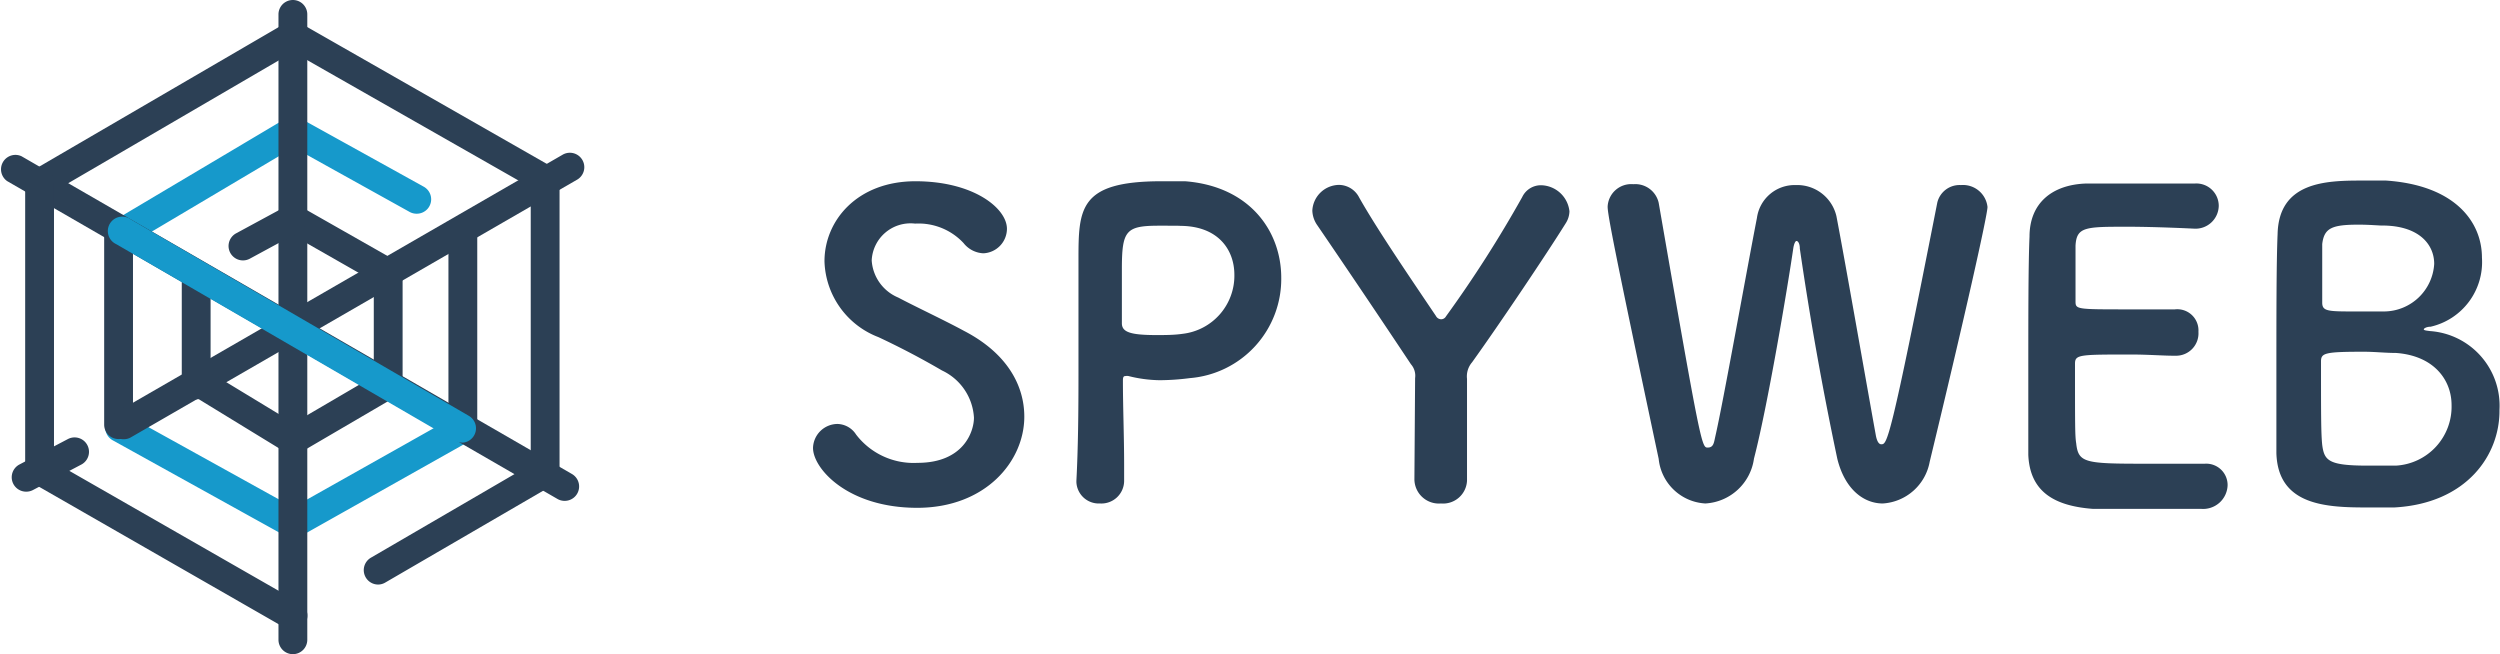 <svg xmlns="http://www.w3.org/2000/svg" width="144" height="37.68" viewBox="0 0 144 37.68"><path d="M16.89 31a.83.83 0 0 1-.4-.1l-10-5.54a.83.83 0 1 1 .81-1.45l10 5.54a.83.83 0 0 1-.4 1.56z" fill="#1699cb"/><path d="M16.89 31a.83.83 0 0 1-.41-1.55l9.77-5.5a.83.83 0 0 1 .81 1.45l-9.77 5.5a.83.83 0 0 1-.4.1zM7.11 14.17a.83.83 0 0 1-.42-1.54l9.78-5.81a.83.83 0 0 1 .85 1.43l-9.79 5.81a.83.83 0 0 1-.42.11z" fill="#1699cb"/><path d="M24 12.31a.83.83 0 0 1-.4-.1l-7.11-3.95a.83.83 0 0 1 .8-1.45l7.11 3.94a.83.83 0 0 1-.4 1.56z" fill="#1699cb"/><path d="M6.84 25.29a.83.83 0 0 1-.84-.83v-11a.83.83 0 1 1 1.66 0v11a.83.83 0 0 1-.82.83zM26.66 25.46a.83.83 0 0 1-.83-.83v-11a.83.83 0 0 1 1.66 0v11a.83.83 0 0 1-.83.83zM16.87 37.68a.83.83 0 0 1-.83-.83V.83a.83.83 0 1 1 1.66 0v36a.83.83 0 0 1-.83.85z" fill="#2c4055"/><path d="M7.12 25.3a.83.83 0 0 1-.42-1.55L32.41 8.91a.83.83 0 1 1 .83 1.44L7.54 25.19a.82.82 0 0 1-.42.11z" fill="#2c4055"/><path d="M32.52 28.85a.82.82 0 0 1-.41-.11L.41 10.43A.83.83 0 0 1 1.24 9l31.7 18.3a.83.83 0 0 1-.42 1.55z" fill="#2c4055"/><path d="M2.28 11.38a.83.83 0 0 1-.42-1.55l14.59-8.5a.83.83 0 0 1 .84 1.43L2.7 11.27a.83.83 0 0 1-.42.11z" fill="#2c4055"/><path d="M2.28 27.93a.83.83 0 0 1-.83-.83V10.55a.83.83 0 1 1 1.66 0V27.1a.83.83 0 0 1-.83.83zM31.14 11a.83.83 0 0 1-.41-.11L16.46 2.76a.83.83 0 1 1 .82-1.44l14.27 8.15a.83.83 0 0 1-.41 1.53z" fill="#2c4055"/><path d="M31.4 28.1a.83.83 0 0 1-.83-.83V10.4a.83.83 0 1 1 1.66 0v16.87a.83.83 0 0 1-.83.83z" fill="#2c4055"/><path d="M21.79 33.67a.83.83 0 0 1-.42-1.55l9.31-5.42a.83.83 0 0 1 .84 1.43l-9.32 5.42a.82.82 0 0 1-.41.12zM16.87 36.3a.83.83 0 0 1-.41-.11L1.87 27.82a.83.83 0 0 1 .83-1.44l14.59 8.36a.83.83 0 0 1-.41 1.55zM22.36 23a.83.83 0 0 1-.83-.83v-6.44a.83.83 0 0 1 1.66 0v6.42a.83.83 0 0 1-.83.85z" fill="#2c4055"/><path d="M22.36 16.56a.83.83 0 0 1-.41-.11l-5.47-3.12a.83.83 0 1 1 .82-1.44L22.77 15a.83.83 0 0 1-.41 1.55z" fill="#2c4055"/><path d="M14 15a.83.83 0 0 1-.4-1.56l2.88-1.56a.83.83 0 0 1 .79 1.46l-2.88 1.56a.83.83 0 0 1-.39.1zM16.89 26.18a.83.83 0 0 1-.42-1.55l5.47-3.2a.83.83 0 1 1 .84 1.43l-5.47 3.2a.83.83 0 0 1-.42.12z" fill="#2c4055"/><path d="M16.89 26.18a.83.83 0 0 1-.43-.12L11 22.72a.83.83 0 0 1 .86-1.42l5.5 3.34a.83.83 0 0 1-.43 1.54z" fill="#2c4055"/><path d="M11.3 23a.83.83 0 0 1-.83-.83v-6.3a.83.83 0 1 1 1.66 0v6.3a.83.83 0 0 1-.83.83z" fill="#2c4055"/><path d="M26.61 25.49a.82.82 0 0 1-.42-.11L6.69 14.06a.83.83 0 1 1 .83-1.43L27 23.95a.83.83 0 0 1-.42 1.55z" fill="#1699cb"/><path d="M1.5 28.32a.83.83 0 0 1-.39-1.56l2.82-1.48a.83.83 0 0 1 .77 1.47l-2.81 1.48a.82.82 0 0 1-.39.09zM52.83 29.25c-4 0-6-2.26-6-3.45a1.42 1.42 0 0 1 1.41-1.38 1.31 1.31 0 0 1 1.07.61 4.17 4.17 0 0 0 3.54 1.63c2.67 0 3.25-1.82 3.25-2.6a3.2 3.2 0 0 0-1.84-2.72 45.85 45.85 0 0 0-3.66-1.92 4.83 4.83 0 0 1-3.11-4.37c0-2.35 1.89-4.61 5.24-4.61S58 12 58 13.18a1.42 1.42 0 0 1-1.36 1.41A1.54 1.54 0 0 1 55.5 14a3.54 3.54 0 0 0-2.79-1.12 2.24 2.24 0 0 0-2.5 2.12 2.49 2.49 0 0 0 1.53 2.14c1 .53 2.67 1.31 3.79 1.92C58 20.34 59 22.19 59 24c0 2.58-2.24 5.25-6.17 5.25zM63.36 29A1.29 1.29 0 0 1 62 27.77v-.07c.1-1.89.12-4 .12-6.09v-6.58c0-3 0-4.59 4.78-4.59h1.36c3.74.29 5.54 2.89 5.54 5.56a5.73 5.73 0 0 1-5.27 5.78 13.78 13.78 0 0 1-1.75.12 7.76 7.76 0 0 1-1.78-.24.47.47 0 0 0-.17 0c-.12 0-.15.07-.15.27 0 1.5.07 3.23.07 4.83v.95A1.31 1.31 0 0 1 63.36 29zm3.42-16c-1.94 0-2.16.27-2.16 2.52v3.1c0 .51.49.68 2 .68.46 0 1 0 1.48-.07a3.37 3.37 0 0 0 3-3.4c0-1.46-.95-2.82-3.13-2.82.03-.01-.6-.01-1.19-.01zM81.51 21.78a1 1 0 0 0-.24-.8 792.98 792.98 0 0 0-5.39-8 1.55 1.55 0 0 1-.29-.85 1.56 1.56 0 0 1 1.53-1.48 1.32 1.32 0 0 1 1.17.73c1 1.77 2.72 4.3 4.42 6.82a.35.35 0 0 0 .29.19.32.32 0 0 0 .29-.17 69.51 69.51 0 0 0 4.39-6.87 1.19 1.19 0 0 1 1.09-.68 1.68 1.68 0 0 1 1.63 1.5 1.33 1.33 0 0 1-.22.7c-1.09 1.75-3.81 5.8-5.39 8a1.24 1.24 0 0 0-.29.95v5.87A1.38 1.38 0 0 1 83 29a1.41 1.41 0 0 1-1.53-1.43zM108.45 29c-1.09 0-2.18-.8-2.62-2.57a192.8 192.8 0 0 1-2.16-12.11c0-.32-.12-.44-.19-.44s-.15.17-.19.44c-.32 2.21-1.48 9.1-2.26 12.09a3 3 0 0 1-2.8 2.59 2.86 2.86 0 0 1-2.69-2.57c-2.6-12.25-2.94-14.09-2.94-14.53a1.36 1.36 0 0 1 1.48-1.29 1.38 1.38 0 0 1 1.46 1.07c2.43 14 2.48 14.1 2.82 14.1s.36-.27.44-.63c.46-2 1.77-9.37 2.4-12.6a2.19 2.19 0 0 1 2.23-1.89 2.32 2.32 0 0 1 2.35 1.8c.53 2.77 1.75 9.76 2.26 12.57.07.41.19.56.32.56.34 0 .49 0 3.23-13.93a1.32 1.32 0 0 1 1.36-1 1.42 1.42 0 0 1 1.53 1.26c0 .46-1.29 6.24-3.33 14.68a2.93 2.93 0 0 1-2.7 2.4zM122.55 13.06c-2.43 0-2.94 0-3 1.09v3.18c0 .49 0 .49 3 .49h2.72a1.22 1.22 0 0 1 1.36 1.29 1.29 1.29 0 0 1-1.29 1.38h-.12c-.61 0-1.53-.07-2.45-.07-3 0-3.25 0-3.25.53 0 3.62 0 4.17.07 4.59.12 1.12.51 1.17 3.93 1.17H127a1.23 1.23 0 0 1 1.31 1.24 1.41 1.41 0 0 1-1.53 1.36h-6.24c-2.23-.17-3.62-1-3.71-3.11v-4.78c0-3 0-6.26.07-7.79 0-1.94 1.31-3 3.28-3.06h6.26a1.29 1.29 0 0 1 1.36 1.29 1.34 1.34 0 0 1-1.43 1.31s-2.17-.11-3.82-.11zM137.91 29.23h-1.55c-2.35 0-5.15-.1-5.24-3.13v-4.81c0-3 0-6.26.07-7.81.07-3 2.77-3.08 4.83-3.08h1.41c4 .27 5.53 2.4 5.53 4.44a3.82 3.82 0 0 1-2.96 3.98c-.24 0-.39.1-.39.15s.1.07.36.1a4.31 4.31 0 0 1 4 4.54c.03 2.58-1.87 5.39-6.06 5.62zm3.3-5.9c0-1.43-1-2.84-3.2-3-.61 0-1.24-.07-1.84-.07-2.26 0-2.48.07-2.48.56 0 3 0 4.15.07 4.81.12.9.36 1.19 2.62 1.19h1.63a3.4 3.4 0 0 0 3.2-3.49zm-5.34-10.39c-1.55 0-2 .19-2.11 1.12v3.37c0 .51.34.51 1.94.51h1.65a2.91 2.91 0 0 0 2.86-2.74c0-1.14-.9-2.21-3-2.21-.08.01-.71-.05-1.34-.05z" fill="#2c4055"/></svg>